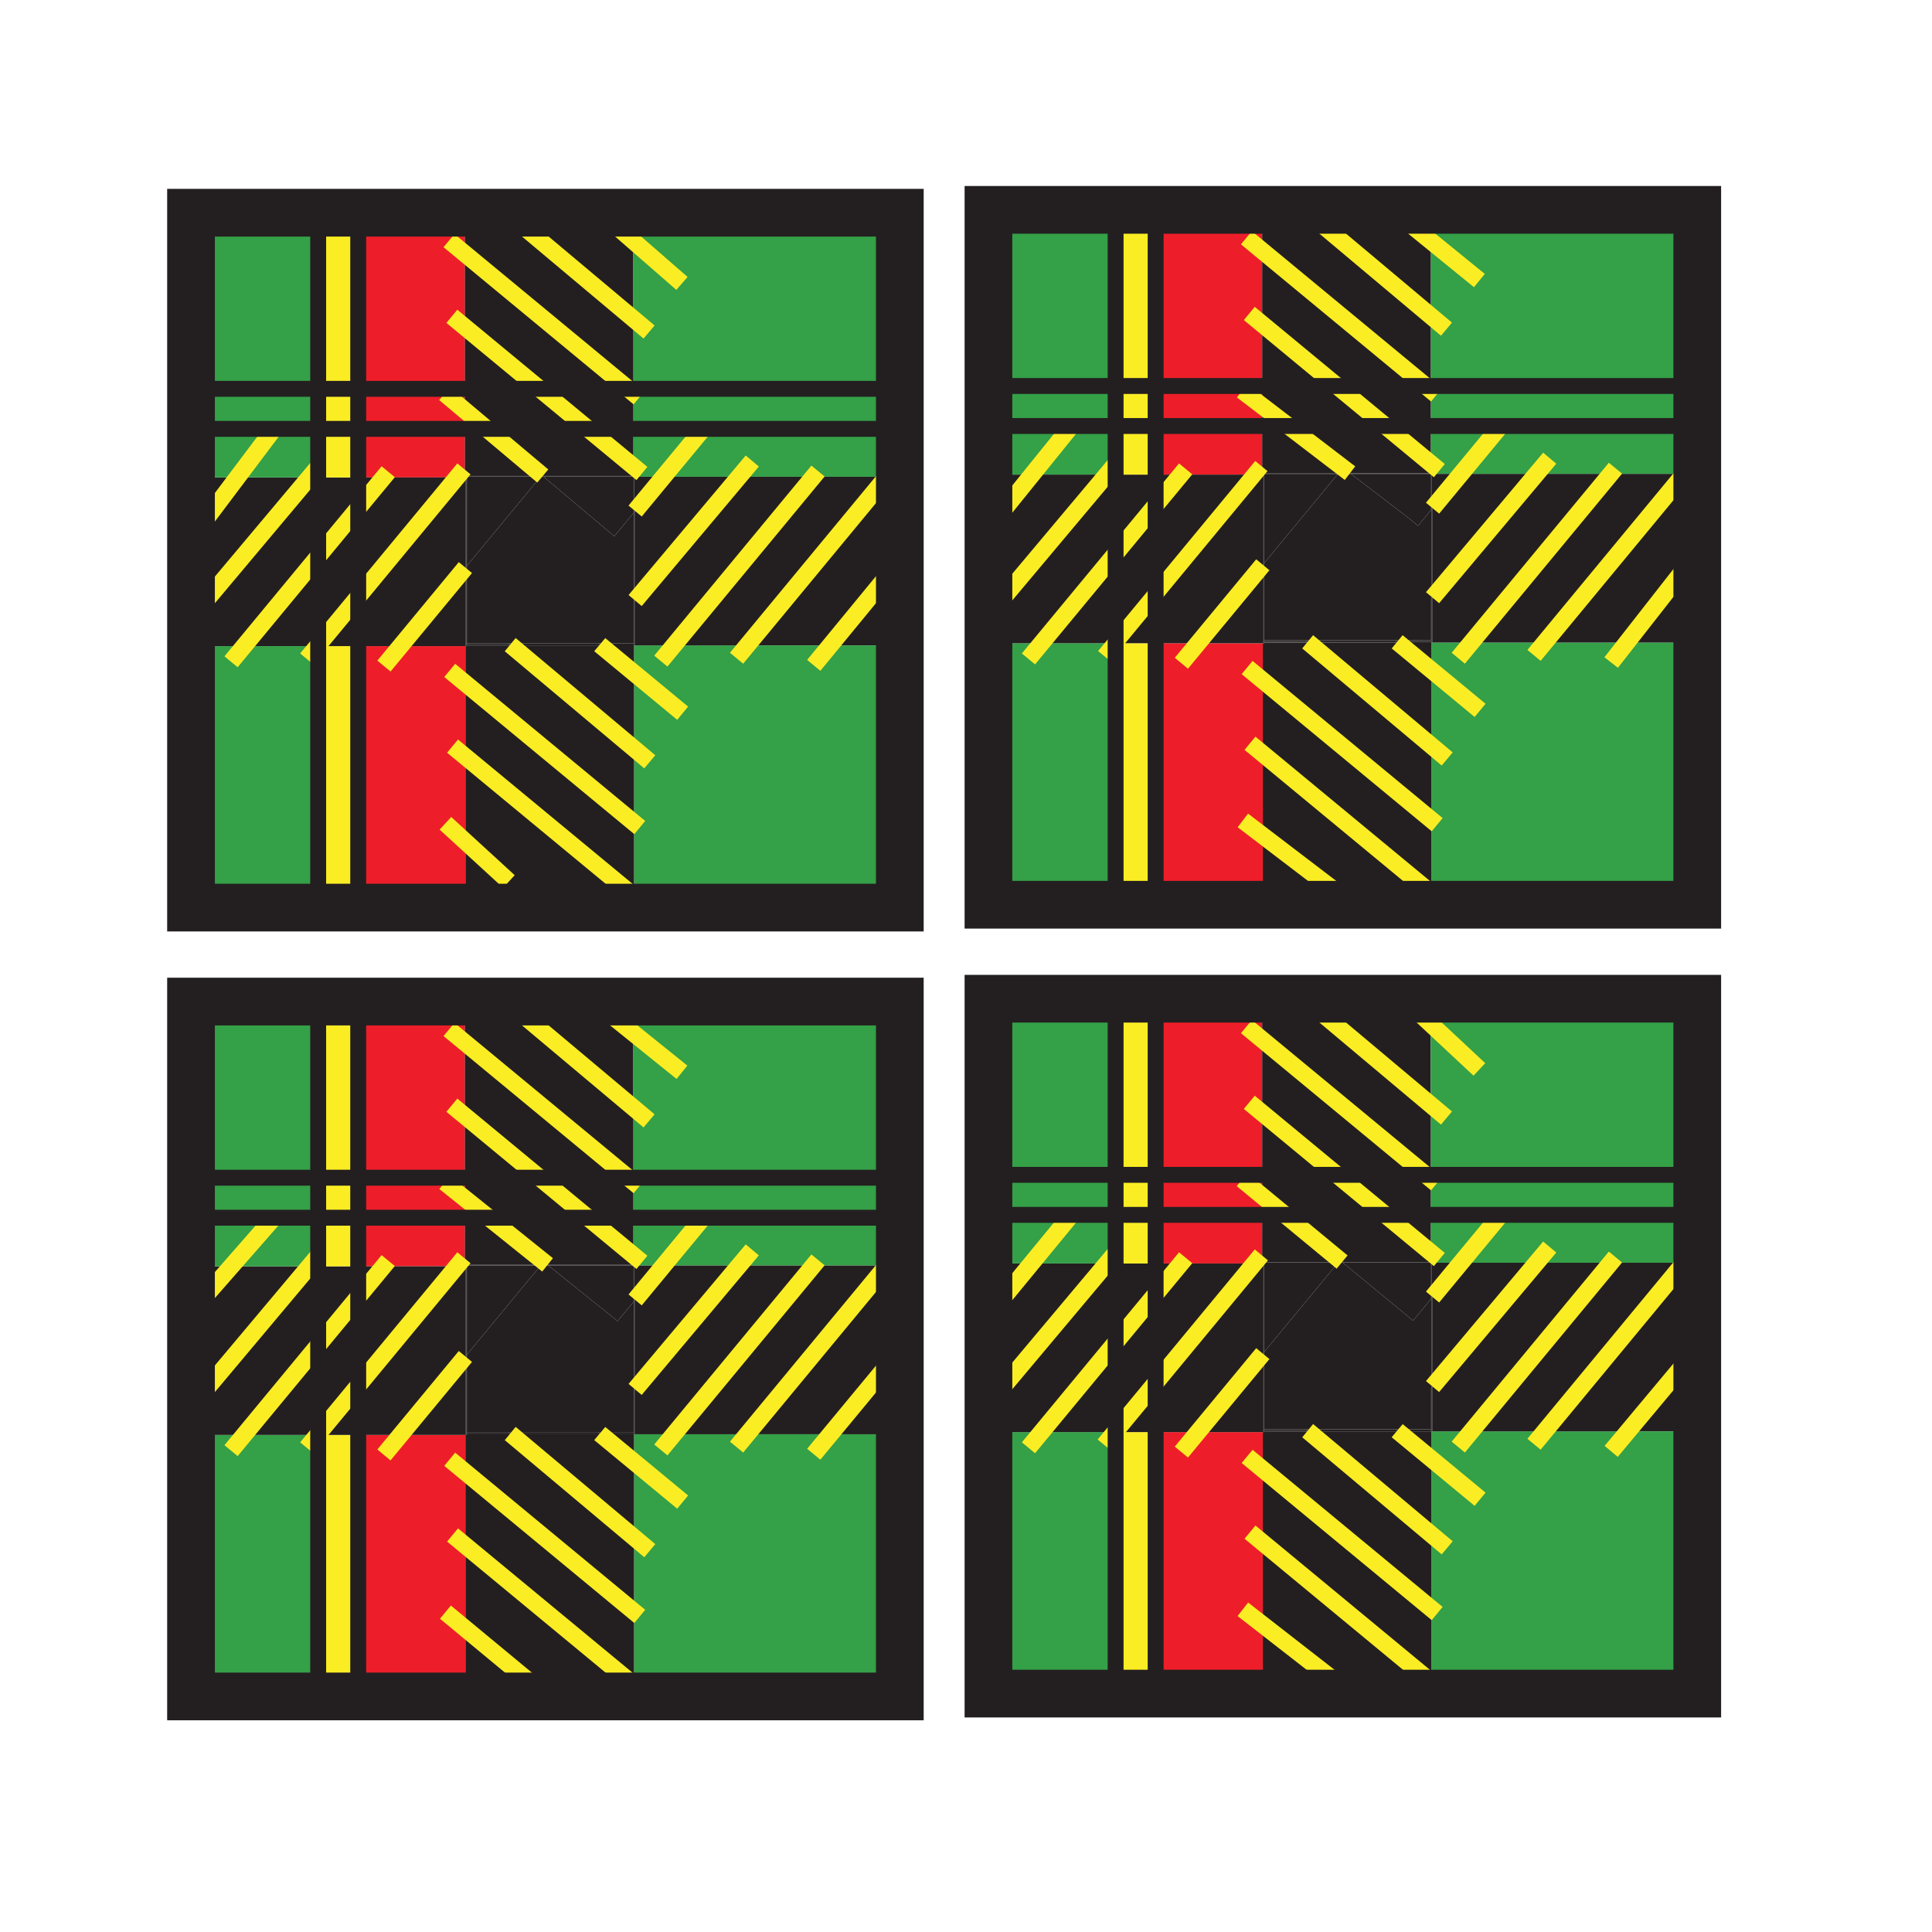 <svg xmlns="http://www.w3.org/2000/svg" width="850.394" height="850.394" viewBox="0 0 850.394 850.394" overflow="visible"><path fill="#231f20" d="M279.08 612.14v-39.38l.48-.59v39.4z"/><path fill="#231f20" d="M278.92 612.33v-39.38l.16-.19v39.38zM278.92 612.33v18.02h-73.43v-34.07l32.43-39.21h3.5L270 580l1.83 1.52 7.09-8.57z"/><path fill="#231f20" d="M278.92 557.07h-37.5l-.2-.16h37.55v-.16h.31v.32zM258.79 535.99h-43.64l-10.61-8.51v-9.1h32.95zM204.54 535.99v-8.51l10.61 8.51zM278.77 552.51v4.24h-37.75l-25.87-20.76h43.64z"/><path fill="#231f20" d="M278.77 556.75v.16h-37.55l-.2-.16zM241.42 557.07h-3.5l.13-.16h3.17zM278.92 557.07v15.88l-7.09 8.57L270 580l-28.58-22.93z"/><path fill="#ed1e29" d="M204.54 527.48v8.51h-46.87v-17.61h46.87z"/><path fill="#231f20" d="M204.54 535.99h10.61l25.87 20.76h-36.17v.16h-.31z"/><path fill="#231f20" d="M241.22 556.91h-3.17l.13-.16h2.84zM630.07 610.89V571.5l.49-.59v39.4zM609.8 534.74h-44.19l-10.08-8.32v-9.3h32.96zM629.76 551.25v4.25h-39.01l-25.14-20.76h44.19zM589.05 555.66h1.89l.2.16h-2.22z"/><path fill="#231f20" d="M555.53 534.74h10.08l25.14 20.76H555.84v.16h-.31zM629.93 555.82h-38.79l-.2-.16h38.82v-.16h.31v.32z"/><path fill="#231f20" d="M589.18 555.5h1.57l.19.16h-1.89zM565.61 534.74h-10.08v-8.32zM614.21 629.09h-57.72v-34.06l32.43-39.21h2.22L618 578l3.97 3.29 7.96-9.62v57.42zM630.07 571.5v39.39l-.14.17v-39.39z"/><path fill="#231f20" d="M629.76 555.5v.16h-38.82l-.19-.16zM629.93 555.82v15.85l-7.96 9.62L618 578l-26.86-22.18z"/><path fill="#ed1e29" d="M555.53 526.42v8.32h-46.86v-17.62h46.86z"/><path fill="#231f20" d="M624.15 231.43l5.78-6.99v57.42h-73.44V247.8l32.43-39.21h5.72L620 228zM630.07 224.27v39.39l-.14.17v-39.39zM629.76 208.27v.16h-35.33l-.21-.16z"/><path fill="#231f20" d="M594.43 208.43h-5.38l.13-.16h5.04zM629.93 208.59v15.85l-5.78 6.99L620 228l-25.36-19.41z"/><path fill="#231f20" d="M555.53 208.43v-20.92h11.56l27.13 20.76h-38.38v.16zM589.05 208.43h5.38l.21.16h-5.72zM629.76 204.02v4.25h-35.54l-27.13-20.76h42.71z"/><path fill="#ed1e29" d="M555.53 178.66v8.85h-46.86V169.9h46.86z"/><path fill="#231f20" d="M609.8 187.51h-42.71l-11.56-8.85v-8.76h32.97zM630.07 263.66v-39.39l.49-.59v39.4zM629.76 208.43v-.16h.31v.32h-35.43l-.21-.16z"/><path fill="#231f20" d="M555.53 187.51v-8.85l11.56 8.85zM204.85 209.52h34.06l.2.17H204.85zM239.3 209.85h39.62v15.87l-8.5 10.28-2.42-2zM204.54 180.6l9.7 8.17h-9.7z"/><path fill="#ed1e29" d="M204.54 180.6v8.17h-46.87v-17.62h46.87z"/><path fill="#231f20" d="M223.82 283.12h-18.33v-34.06l32.43-39.21h1.38L268 234l2.42 2 8.5-10.28V283.12h-15.7z"/><path fill="#231f20" d="M239.11 209.69h39.66v-.17h.31v.33H239.3z"/><path fill="#231f20" d="M239.3 209.85h-1.38l.13-.16h1.06zM204.54 180.6v-9.45h32.95l21.31 17.62h-44.56zM278.92 265.1v-39.38l.16-.19v39.38z"/><path fill="#231f20" d="M279.08 264.91v-39.38l.48-.59v39.4zM238.91 209.52h39.86v.17h-39.66zM204.54 209.69v-20.92h9.7l24.67 20.75h-34.06v.17z"/><path fill="#231f20" d="M278.77 209.52h-39.86l-24.67-20.75h44.56l19.97 16.51zM136.14 210.16l-46.4 55.25v-35.7l14.71-19.55z"/><path fill="#34a047" d="M140.05 188.77v16.73l-3.91 4.66h-31.69l16.1-21.39z"/><path fill="#231f20" d="M89.74 210.16h14.71l-14.71 19.55z"/><path fill="#34a047" d="M84.08 237.24V93.63h55.97v95.14h-19.5l-16.1 21.39H89.74v19.55z"/><path fill="#231f20" d="M487.13 556.13l-46.39 55.25v-39.15l13.24-16.1z"/><path fill="#34a047" d="M491.05 534.74v16.72l-3.92 4.67h-33.15l17.58-21.39z"/><path fill="#231f20" d="M440.74 572.23v-16.1h13.24z"/><path fill="#34a047" d="M435.08 578V439.6h55.97v95.14h-19.49l-17.58 21.39h-13.24v16.1L436 578z"/><path fill="#231f20" d="M745.67 595.18v34.87h-29.14z"/><path fill="#34a047" d="M716.53 630.05h29.14v-34.87l1.4-1.67v151.95H594.74l-.8-.62h36.13V630.05H679.89z"/><path fill="#231f20" d="M716.53 630.05h-36.64l61.37-74.23h4.41v39.36z"/><path fill="#34a047" d="M747.07 534.74v58.77l-1.4 1.67v-39.36H643.04l17.44-21.08z"/><path fill="#231f20" d="M574.51 439.91h43.68l11.57 10.81v35.58z"/><path fill="#231f20" d="M629.76 439.91v10.81l-11.57-10.81z"/><path fill="#34a047" d="M629.76 486.3v-46.39h-11.57l-.34-.31h129.22v77.52H629.76z"/><path fill="#231f20" d="M630.07 740.43v4.41h-36.13l-38.1-29.66v-36.14zM593.94 744.84h-38.1v-29.66z"/><path fill="#ed1e29" d="M555.84 744.84h38.1l.8.62h-86.07V630.36h47.17v84.82z"/><path fill="#231f20" d="M394.67 557.07v38.95l-29.2 35.28h-36.58l61.38-74.23z"/><path fill="#34a047" d="M396.07 746.71H204.85v-.62H279.08V631.3h115.59v-35.28l1.4-1.69z"/><path fill="#231f20" d="M394.67 596.02v35.28h-29.2z"/><path fill="#34a047" d="M390.27 557.07h-98.22l17.43-21.08h86.59v58.34l-1.4 1.69v-38.95z"/><path fill="#231f20" d="M240 746v.09h-35.15v-29.21z"/><path fill="#231f20" d="M279.08 746.09H240V746l-35.15-29.12v-36.57l74.23 61.38z"/><path fill="#ed1e29" d="M204.85 716.88V746.71h-47.18v-115.1h47.18V680.31z"/><path fill="#231f20" d="M101.81 557.38l-12.07 13.78v-13.78z"/><path fill="#231f20" d="M89.74 612.64v-41.48l12.07-13.78h34.33z"/><path fill="#34a047" d="M120.55 535.99h19.5v16.73l-3.91 4.66h-34.33z"/><path fill="#34a047" d="M89.74 557.38v13.78l-5.66 6.47V440.85h55.97v95.14h-19.5l-18.74 21.39z"/><path fill="#231f20" d="M278.77 454.74v32.81l-55.25-46.38h38.41zM278.77 441.17v13.57l-16.84-13.57z"/><path fill="#34a047" d="M278.77 487.55v-46.38h-16.84l-.39-.32h134.53v77.53h-117.3z"/><path fill="#231f20" d="M440.74 225.66V208.9h13.54z"/><path fill="#34a047" d="M440.74 208.9v16.76l-5.66 7V92.37h55.97v95.14h-19.49l-17.28 21.39z"/><path fill="#34a047" d="M491.05 187.51v16.73l-3.91 4.66h-32.86l17.28-21.39z"/><path fill="#231f20" d="M487.14 208.9l-46.4 55.26v-38.5l13.54-16.76z"/><path fill="#34a047" d="M629.76 92.68h-16.47l-.38-.31h134.16v77.53H629.76v-63.83z"/><path fill="#231f20" d="M629.76 106.07v33l-55.25-46.39h38.78z"/><path fill="#231f20" d="M613.29 92.68h16.47v13.39zM594.87 397.61h-39.03v-29.79z"/><path fill="#231f20" d="M630.07 393.2v4.41h-35.2l-39.03-29.79v-36.01z"/><path fill="#ed1e29" d="M555.84 397.61h39.03l.81.62h-87.01V283.13h47.17v84.69z"/><path fill="#34a047" d="M747.07 398.23H595.68l-.81-.62h35.2V282.83h.49v-.01h115.11v-37.84l1.4-1.79z"/><path fill="#34a047" d="M708.98 208.59h-65.93l17.43-21.08h86.59v55.68l-1.4 1.79v-36.39h-4.4z"/><path fill="#231f20" d="M745.67 282.82h-29.61l29.61-37.84z"/><path fill="#231f20" d="M745.67 208.59v36.39l-29.61 37.84H679.9l61.37-74.23zM394.67 209.85v38.63l-29.26 35.6h-36.53l61.38-74.23z"/><path fill="#231f20" d="M394.67 284.08h-29.26l29.26-35.6z"/><path fill="#34a047" d="M328.88 284.08h65.79v-35.6l1.4-1.7v152.71H204.85v-.62h74.23V284.08h17.51z"/><path fill="#34a047" d="M394.67 209.85H292.04l17.44-21.08h86.59v58.01l-1.4 1.7z"/><path fill="#231f20" d="M278.77 93.94v12.16l-13.95-12.16z"/><path fill="#231f20" d="M223.51 93.94h41.31l13.95 12.16v34.22z"/><path fill="#34a047" d="M278.77 93.94h-13.95l-.36-.31h131.61v77.52h-117.3V106.1zM660.48 534.74h-30.72V517.12h117.31v17.62zM629.76 171.73v-1.83h117.31v17.61H629.76z"/><path fill="#231f20" d="M741.27 208.59l-61.37 74.23h-32.31l61.39-74.23zM741.26 555.82l-61.37 74.23h-32.3l61.39-74.23z"/><path fill="#231f20" d="M708.98 208.59l-61.39 74.23h-17.03v-19.74l45.76-54.49zM708.98 555.82l-61.39 74.23h-17.03v-19.74l45.75-54.49z"/><path fill="#231f20" d="M676.32 208.59l-45.76 54.49v-39.4l12.49-15.09zM676.31 555.82l-45.75 54.49v-39.4l12.48-15.09z"/><path fill="#34a047" d="M629.76 204.02v-16.51h30.72l-17.43 21.08h-12.98v-.32h-.31zM629.76 551.25v-16.51h30.72l-17.44 21.08h-12.97v-.32h-.31z"/><path fill="#231f20" d="M643.05 208.59l-12.49 15.09v-15.09zM643.04 555.82l-12.48 15.09v-15.09zM630.56 610.31v19.74h-.49v-19.16zM630.56 555.82v15.09l-.49.59v-15.68zM630.07 282.82h.489v.01h-.489zM630.56 263.08v19.74h-.49v-19.16zM630.56 208.59v15.09l-.49.59v-15.68zM630.07 708.14v32.29l-74.23-61.39v-32.28z"/><path fill="#231f20" d="M630.07 675.48v32.66l-74.23-61.38v-16.4h.65v-.31h19.49z"/><path fill="#231f20" d="M630.07 642.2v33.28l-54.09-45.43h39.39zM630.07 630.05v12.15l-14.7-12.15h14.56zM629.93 629.73h.141v.319h-.141z"/><path fill="#231f20" d="M629.93 629.09h.141v.641h-.141zM630.07 610.89v18.2h-.14v-18.03zM630.07 555.82v15.68l-.14.17v-15.85zM630.07 360.92v32.28l-74.23-61.39v-32.28zM630.07 328.25v32.67l-74.23-61.39v-16.4h.65v-.3h19.49zM630.07 294.98v33.27l-54.09-45.42h39.4zM630.07 282.83v12.15l-14.69-12.15zM630.07 282.82v.01h-14.69l-.4-.33h14.95v.32z"/><path fill="#231f20" d="M629.93 282.5h.141v.32h-.141zM629.93 281.86h.141v.64h-.141zM630.07 263.66v18.2h-.14v-18.03zM630.07 208.59v15.68l-.14.17v-15.85zM629.93 629.73v.32h-14.56l-.38-.32zM629.93 629.09v.64h-14.94l-.78-.64zM629.93 281.86v.64h-14.95l-.77-.64zM629.76 534.74v16.51l-19.96-16.51zM629.76 518.95v15.79H609.8l-21.31-17.62h39.06z"/><path fill="#231f20" d="M629.76 517.12v1.83l-2.21-1.83zM629.76 486.3v30.82h-2.21l-72.02-59.55v-17.66h18.98zM629.76 187.51v16.51l-19.96-16.51zM629.76 171.73v15.78H609.8l-21.3-17.61h39.05z"/><path fill="#231f20" d="M629.76 169.9v1.83l-2.21-1.83zM629.76 139.07v30.83h-2.21l-72.02-59.55V92.68h18.98zM627.55 169.9H588.5l-32.97-27.27v-32.28zM627.55 517.12h-39.06l-32.96-27.26v-32.29zM615.38 282.83h-39.4l-.4-.33h39.4zM614.99 629.73l.38.32h-39.39l-.39-.32zM614.99 629.73h-39.4l-.76-.64h39.38zM614.98 282.5h-39.4l-.76-.64h39.39zM589.18 208.27l-.13.16h-33.21v-.16zM589.18 555.5l-.13.16h-33.21v-.16zM589.05 208.43l-.13.16h-32.59v.31h-.49v-.47z"/><path fill="#231f20" d="M589.05 555.66l-.13.16h-32.59v.31h-.49v-.47zM588.92 208.59l-32.43 39.21v-38.9h-.16v-.31z"/><path fill="#231f20" d="M588.92 555.82l-32.43 39.21v-38.9h-.16v-.31zM555.53 142.63l32.97 27.27h-32.97zM555.53 489.86l32.96 27.26h-32.96zM575.98 282.83h-19.49v-.33h19.09zM575.98 630.05h-19.49v-.32h19.1z"/><path fill="#231f20" d="M574.83 629.09l.76.64h-19.1v-.64zM574.82 281.86l.76.64h-19.09v-.64z"/><path fill="#ed1e29" d="M555.53 142.63v27.27h-46.86V92.37h65.47l.37.31h-18.98v17.67zM555.53 457.57v59.55h-46.86V439.6h65.47l.37.31h-18.98z"/><path fill="#231f20" d="M556.49 630.05v.31h-.65v-.63h.49v.32z"/><path fill="#231f20" d="M556.33 629.73h.16v.319h-.16z"/><path fill="#231f20" d="M556.33 629.09h.16v.641h-.16zM556.49 595.03v34.06h-.16v-33.87z"/><path fill="#231f20" d="M556.49 556.13v38.9l-.16.19v-39.09zM556.49 282.83v.3h-.65v-.63h.49v.33z"/><path fill="#231f20" d="M556.33 282.5h.16v.33h-.16zM556.33 281.86h.16v.64h-.16zM556.49 247.8v34.06h-.16V248z"/><path fill="#231f20" d="M556.49 208.9v38.9l-.16.2v-39.1zM555.84 629.09h.49v.641h-.49zM556.33 595.22v33.87h-.49v-33.28z"/><path fill="#231f20" d="M556.33 556.13v39.09l-.49.59v-39.68zM555.84 281.86h.49v.64h-.49zM556.33 248v33.86h-.49v-33.27z"/><path fill="#231f20" d="M556.33 208.9V248l-.49.59V208.9zM555.84 629.73v.63h-28.57l28.57-34.55v33.28zM555.84 556.13v39.68l-28.57 34.55h-18.6v-21.72l43.42-52.51z"/><path fill="#ed1e29" d="M552.09 556.13h-43.42v-21.39h46.86v20.92h.31v.47z"/><path fill="#231f20" d="M555.84 282.5v.63h-28.56l28.56-34.54v33.27z"/><path fill="#231f20" d="M555.84 208.9v39.69l-28.56 34.54h-18.61v-21.71l43.42-52.52z"/><path fill="#ed1e29" d="M552.09 208.9h-43.42v-21.39h46.86v20.92h.31v.47z"/><path fill="#231f20" d="M552.09 208.9l-43.42 52.52v-39.07l11.13-13.45zM552.09 556.13l-43.42 52.51v-39.06l11.13-13.45zM519.8 208.9l-11.13 13.45V208.9z"/><path fill="#231f20" d="M519.8 556.13l-11.13 13.45v-13.45z"/><path fill="#fbed24" d="M508.67 742.95v2.51h-17.62v-115.1h17.62z"/><path fill="#231f20" d="M508.67 608.64v21.72h-17.62v-.41z"/><path fill="#231f20" d="M508.67 569.58v39.06l-17.62 21.31v-39.07z"/><path fill="#231f20" d="M508.67 556.13v13.45l-17.62 21.3v-34.75z"/><path fill="#fbed24" d="M491.05 551.46v-16.72h17.62v21.39h-17.62zM491.05 517.12h17.62v17.62h-17.62zM508.67 441.02v76.1h-17.62V439.6h17.62zM508.67 395.72v2.51h-17.62v-115.1h17.62z"/><path fill="#231f20" d="M508.67 261.42v21.71h-17.62v-.4z"/><path fill="#231f20" d="M508.67 222.35v39.07l-17.62 21.31v-39.07zM508.67 208.9v13.45l-17.62 21.31V208.9z"/><path fill="#fbed24" d="M491.05 204.24v-16.73h17.62v21.39h-17.62zM491.05 169.9h17.62v17.61h-17.62zM508.67 93.79v76.11h-17.62V92.37h17.62z"/><path fill="#34a047" d="M490.71 630.36h.34v115.1h-55.97V615.88h1.88l3.78-4.5v18.98h17.66z"/><path fill="#231f20" d="M491.05 629.95v.41h-.34z"/><path fill="#231f20" d="M491.05 590.88v39.07l-.34.41H458.4z"/><path fill="#231f20" d="M491.05 556.13v34.75l-32.65 39.48h-17.66v-18.98l46.39-55.25z"/><path fill="#34a047" d="M490.72 283.13h.33v115.1h-55.97V268.66h1.88l3.78-4.5v18.97h17.66z"/><path fill="#231f20" d="M491.05 282.73v.4h-.33z"/><path fill="#231f20" d="M491.05 243.66v39.07l-.33.4H458.4z"/><path fill="#231f20" d="M491.05 208.9v34.76l-32.65 39.47h-17.66v-18.97l46.4-55.26z"/><path fill="#34a047" d="M309.48 535.99h-30.71v-17.61h117.3v17.61zM278.77 173v-1.85h117.3v17.62H278.77z"/><path fill="#231f20" d="M390.27 557.07l-61.38 74.23h-32.3l61.39-74.23zM390.26 209.85l-61.38 74.23h-32.29l61.39-74.23z"/><path fill="#231f20" d="M357.98 209.85l-61.39 74.23h-17.03v-19.74l45.75-54.49zM357.98 557.07l-61.39 74.23h-17.03v-19.73l45.75-54.5zM325.31 209.85l-45.75 54.49v-39.4l12.48-15.09zM325.31 557.07l-45.75 54.5v-39.4l12.49-15.1z"/><path fill="#34a047" d="M278.77 552.51v-16.52h30.71l-17.43 21.08h-12.97v-.32h-.31zM278.77 205.28v-16.51h30.71l-17.44 21.08h-12.96v-.33h-.31z"/><path fill="#231f20" d="M292.05 557.07l-12.49 15.1v-15.1zM292.04 209.85l-12.48 15.09v-15.09zM279.56 611.57v19.73h-.48v-19.16zM279.56 557.07v15.1l-.48.59v-15.69zM279.56 264.34v19.74h-.48v-19.17zM279.56 209.85v15.09l-.48.59v-15.68zM279.08 709.4v32.29l-74.23-61.38v-32.3z"/><path fill="#231f20" d="M279.08 676.73v32.67l-74.23-61.39v-16.4h.64v-.31h19.48zM279.08 643.46v33.27l-54.11-45.43h39.4zM279.08 631.3v12.16l-14.71-12.16h14.55zM278.92 630.98h.16v.319h-.16z"/><path fill="#231f20" d="M278.92 630.35h.16v.631h-.16zM279.08 612.14v18.21h-.16v-18.02zM279.08 557.07v15.69l-.16.19v-15.88zM204.85 370.44v-37.36l74.23 61.38v4.41h-74.23z"/><path fill="#231f20" d="M279.08 362.18v32.28l-74.23-61.38v-32.29z"/><path fill="#231f20" d="M279.08 329.5v32.68l-74.23-61.39v-16.4h.64v-.31h19.48zM279.08 296.23v33.27l-54.11-45.42h39.41zM279.08 284.08v12.15l-14.7-12.15h14.54zM278.92 283.75h.16v.33h-.16zM278.92 283.12h.16v.63h-.16zM279.08 264.91v18.21h-.16V265.1zM279.08 209.85v15.68l-.16.19v-15.87zM278.92 630.98v.32h-14.55l-.38-.32zM278.92 630.35v.63h-14.93l-.77-.63zM278.92 283.75v.33h-14.54l-.39-.33zM278.92 283.12v.63h-14.93l-.77-.63zM278.77 535.99v16.52l-19.98-16.52zM278.77 520.22v15.77h-19.98l-21.3-17.61h39.06z"/><path fill="#231f20" d="M278.77 518.38v1.84l-2.22-1.84zM278.77 487.55v30.83h-2.22l-72.01-59.55v-17.66h18.98zM278.77 188.77v16.51l-19.97-16.51zM278.77 173v15.77H258.8l-21.31-17.62h39.05z"/><path fill="#231f20" d="M278.77 171.15V173l-2.23-1.85zM278.77 140.32v30.83h-2.23l-72-59.54V93.94h18.97zM276.55 518.38h-39.06l-32.95-27.25v-32.3z"/><path fill="#231f20" d="M276.54 171.15h-39.05l-32.95-27.25v-32.29zM263.99 283.75l.39.33h-39.41l-.4-.33zM263.99 630.98l.38.32h-39.4l-.39-.32zM263.99 283.75h-39.42l-.75-.63h39.4zM263.99 630.98h-39.41l-.75-.63h39.39zM238.18 556.75l-.13.16h-33.2v-.16zM238.05 209.69l-.13.16h-32.59v.31h-.48v-.47z"/><path fill="#231f20" d="M238.05 556.91l-.13.16h-32.59v.31h-.48v-.47zM237.92 209.85l-32.43 39.21v-38.9h-.16v-.31z"/><path fill="#231f20" d="M237.92 557.07l-32.43 39.21v-38.9h-.16v-.31zM204.54 143.9l32.95 27.25h-32.95zM204.54 491.13l32.95 27.25h-32.95zM224.97 284.08h-19.48v-.33h19.08zM224.97 631.3h-19.48v-.32h19.09z"/><path fill="#231f20" d="M223.83 630.35l.75.63h-19.09v-.63zM223.82 283.12l.75.63h-19.08v-.63z"/><path fill="#ed1e29" d="M204.54 458.83v59.55h-46.87v-77.53h65.47l.38.32h-18.98zM204.54 143.9v27.25h-46.87V93.63h65.47l.37.31h-18.97v17.67z"/><path fill="#231f20" d="M205.49 631.3v.31h-.64v-.63h.48v.32z"/><path fill="#231f20" d="M205.33 630.98h.16v.319h-.16z"/><path fill="#231f20" d="M205.33 630.35h.16v.631h-.16zM205.49 596.28v34.07h-.16v-33.87z"/><path fill="#231f20" d="M205.49 557.38v38.9l-.16.2v-39.1zM205.49 284.08v.31h-.64v-.64h.48v.33z"/><path fill="#231f20" d="M205.33 283.75h.16v.33h-.16zM205.33 283.12h.16v.63h-.16zM205.49 249.06v34.06h-.16v-33.87z"/><path fill="#231f20" d="M205.49 210.16v38.9l-.16.19v-39.09zM204.85 630.35h.48v.631h-.48zM205.33 596.48v33.87h-.48v-33.29z"/><path fill="#231f20" d="M205.33 557.38v39.1l-.48.58v-39.68zM204.85 283.12h.48v.63h-.48zM205.33 249.25v33.87h-.48v-33.29z"/><path fill="#231f20" d="M205.33 210.16v39.09l-.48.58v-39.67zM204.85 630.98v.63h-28.57l28.57-34.55v33.29zM204.85 557.38v39.68l-28.57 34.55h-18.61v-21.72l43.42-52.51z"/><path fill="#ed1e29" d="M168.8 557.38h-11.13v-21.39h46.87v20.92h.31v.47h-3.76zM176.27 284.39h28.58v115.1h-47.18V284.39z"/><path fill="#231f20" d="M204.85 283.75v.64h-28.58l28.58-34.56v33.29z"/><path fill="#231f20" d="M204.85 210.16v39.67l-28.58 34.56h-18.6v-21.73l43.41-52.5z"/><path fill="#ed1e29" d="M168.8 210.16h-11.13v-21.39h46.87v20.92h.31v.47h-3.77z"/><path fill="#231f20" d="M201.09 557.38l-43.42 52.51v-39.06l11.13-13.45zM201.08 210.16l-43.41 52.5v-39.05l11.13-13.45z"/><path fill="#231f20" d="M168.8 210.16l-11.13 13.45v-13.45zM168.8 557.38l-11.13 13.45v-13.45z"/><path fill="#fbed24" d="M157.67 744.21v2.5h-17.62v-115.1h17.62z"/><path fill="#231f20" d="M157.67 609.89v21.72h-17.62v-.41z"/><path fill="#231f20" d="M157.67 570.83v39.06l-17.62 21.31v-39.06zM157.67 557.38v13.45l-17.62 21.31v-34.76z"/><path fill="#fbed24" d="M140.05 552.72v-16.73h17.62v21.39h-17.62zM140.05 518.38h17.62v17.61h-17.62zM157.67 442.27v76.11h-17.62v-77.53h17.62zM157.67 396.98v2.51h-17.62v-115.1h17.62z"/><path fill="#231f20" d="M157.67 262.66v21.73h-17.62v-.42z"/><path fill="#231f20" d="M157.67 223.61v39.05l-17.62 21.31v-39.05zM157.67 210.16v13.45l-17.62 21.31v-34.76z"/><path fill="#fbed24" d="M140.05 205.5v-16.73h17.62v21.39h-17.62zM140.05 171.15h17.62v17.62h-17.62zM157.67 95.04v76.11h-17.62V93.63h17.62z"/><path fill="#34a047" d="M139.71 631.61h.34v115.1H84.08V617.14h1.88l3.78-4.5v18.97h17.67z"/><path fill="#231f20" d="M140.05 631.2v.41h-.34z"/><path fill="#231f20" d="M140.05 592.14v39.06l-.34.41h-32.3z"/><path fill="#231f20" d="M140.05 557.38v34.76l-32.64 39.47H89.74v-18.97l46.4-55.26z"/><path fill="#34a047" d="M139.7 284.39h.35v115.1H84.08V269.91h1.88l3.78-4.5v18.98h17.67z"/><path fill="#231f20" d="M140.05 283.97v.42h-.35zM140.05 244.92v39.05l-.35.42h-32.29zM140.05 210.16v34.76l-32.64 39.47H89.74v-18.98l46.4-55.25z"/><g fill="none"><path stroke="#fbed24" stroke-width="7.548" d="M85.96 269.91l3.78-4.5 46.4-55.25 3.91-4.66 1.9-2.26M82 240l2.08-2.76 5.66-7.53 14.71-19.55 16.1-21.39M101.7 291.29l5.71-6.9 32.64-39.47 17.62-21.31 11.13-13.45 2.08-2.52M135.03 290.04l4.67-5.65.35-.42 17.62-21.31 43.41-52.5 3.13-3.78M169 293.18l7.27-8.79 28.58-34.56M279.56 264.34l45.75-54.49 5.82-6.93M279.56 224.94l12.48-15.09 17.44-21.08.26-.32M290.88 290.99l5.71-6.91 61.39-74.23 2.08-2.52M324.21 289.73l4.67-5.65 61.38-74.23 3.13-3.78M358.18 292.87l7.23-8.79 29.26-35.6 1.4-1.7L400 242M219.01 90.16l4.13 3.47.37.31 55.26 46.38 6.93 5.82M258 88l6.46 5.63.36.31 13.95 12.16 21.4 18.65M197.63 105.9l6.91 5.71 72 59.54 2.23 1.85 2.52 2.08M198.89 139.23l5.65 4.67 32.95 27.25 21.31 17.62 19.97 16.51 3.78 3.13M195.74 173.2l8.8 7.4 9.7 8.17 24.67 20.75M224.57 283.75l.4.33 54.11 45.42 6.93 5.82M263.99 283.75l.39.33 14.7 12.15 21.4 17.7M197.95 295.08l6.9 5.71 74.23 61.39 2.52 2.08M199.2 328.41l5.65 4.67 74.23 61.38 3.78 3.13M196.06 362.38l8.79 8.06L224 388"/><path stroke="#231f20" stroke-width="21" d="M396.07 246.78v152.71H84.08V93.63h311.99v95.14z"/><path stroke="#231f20" stroke-width="7" d="M157.67 95.04v301.94M140.05 96.3v301.94M396.07 188.77H94.13M394.8 171.15H92.87"/><path stroke="#fbed24" stroke-width="7.548" d="M436.96 268.66l3.78-4.5 46.4-55.26 3.91-4.66 1.9-2.26M434 234l1.08-1.34 5.66-7 13.54-16.76 17.28-21.39M452.69 290.04l5.71-6.91 32.65-39.47 17.62-21.31 11.13-13.45 2.08-2.52"/><path stroke="#fbed24" stroke-width="7" d="M486.04 288.79l4.68-5.66.33-.4 17.62-21.31 43.42-52.52 3.12-3.77"/><path stroke="#fbed24" stroke-width="7.548" d="M520 291.93l7.28-8.8 28.56-34.54M630.56 263.08l45.76-54.49 5.81-6.92M630.56 223.68l12.49-15.09 17.43-21.08.26-.31M641.88 289.73l5.71-6.91 61.39-74.23 2.08-2.52M675.22 288.48l4.68-5.66 61.37-74.23 3.12-3.78M709.18 291.62l6.88-8.8 29.61-37.84 1.4-1.79.93-1.19M570.01 88.9l4.13 3.47.37.31 55.25 46.39 6.93 5.82M610 90l2.91 2.37.38.31 16.47 13.39 21.41 17.42M548.63 104.64l6.9 5.71 72.02 59.55 2.21 1.83 2.53 2.09M549.89 137.97l5.64 4.66 32.97 27.27 21.3 17.61 19.96 16.51 3.79 3.13M546.75 171.94l8.78 6.72 11.56 8.85 27.13 20.76M575.58 282.5l.4.33 54.09 45.42 6.93 5.82M614.98 282.5l.4.33 14.69 12.15 21.41 17.7M548.94 293.82l6.9 5.71 74.23 61.39 2.52 2.08M550.2 327.15l5.64 4.66 74.23 61.39 3.79 3.13M547.06 361.12l8.78 6.7 39.03 29.79.81.62L598 400"/><path stroke="#231f20" stroke-width="21" d="M747.07 243.19v155.04H435.08V92.37h311.99v95.14z"/><path stroke="#231f20" stroke-width="7" d="M508.67 93.79v301.93M491.05 95.04v301.94M747.07 187.51H445.13M745.81 169.9H443.87"/><path stroke="#fbed24" stroke-width="7.548" d="M85.96 617.14l3.78-4.5 46.4-55.26 3.91-4.66 1.9-2.26M82 580l2.08-2.37 5.66-6.47 12.07-13.78 18.74-21.39M101.7 638.52l5.71-6.91 32.64-39.47 17.62-21.31 11.13-13.45 2.08-2.52M135.03 637.27l4.68-5.66.34-.41 17.62-21.31 43.42-52.51 3.12-3.77M169 640.41l7.28-8.8 28.57-34.55M279.56 611.57l45.75-54.5 5.82-6.93M279.56 572.17l12.49-15.1 17.43-21.08.26-.31M290.88 638.21l5.71-6.91 61.39-74.23 2.08-2.52M324.21 636.96l4.68-5.66 61.38-74.23 3.12-3.77M358.18 640.1l7.28-8.8h.01l29.2-35.28 1.4-1.69L398 592M219.01 437.38l4.13 3.47.38.32 55.25 46.38 6.93 5.82M258 438l3.54 2.85.39.32 16.84 13.57 21.4 17.24M197.63 453.12l6.91 5.71 72.01 59.55 2.22 1.84 2.52 2.08M198.89 486.46l5.65 4.67 32.95 27.25 21.3 17.61 19.98 16.52 3.78 3.13M195.74 520.42l8.8 7.06 10.61 8.51 25.87 20.76M224.58 630.98l.39.32 54.11 45.43 6.93 5.82M263.99 630.98l.38.32 14.71 12.16 21.4 17.7M197.95 642.3l6.9 5.71 74.23 61.39 2.52 2.08M199.2 675.64l5.65 4.67 74.23 61.38 3.78 3.13M196.06 709.6l8.79 7.28L240 746"/><path stroke="#231f20" stroke-width="21" d="M396.07 594.33v152.38H84.08V440.85h311.99v95.14z"/><path stroke="#231f20" stroke-width="7" d="M157.67 442.27v301.94M140.05 443.52v301.95M396.07 535.99H94.13M394.8 518.38H92.87"/><path stroke="#fbed24" stroke-width="7.548" d="M436.96 615.88l3.78-4.5 46.39-55.25 3.92-4.67 1.9-2.26M436 578l4.74-5.77 13.24-16.1 17.58-21.39M452.69 637.26l5.71-6.9 32.65-39.48 17.62-21.3 11.13-13.45 2.08-2.52M486.04 636.01l4.67-5.65.34-.41 17.62-21.31 43.42-52.51 3.12-3.77M520 639.15l7.27-8.79 28.57-34.55M630.56 610.31l45.75-54.49 5.82-6.93M630.56 570.91l12.48-15.09 17.44-21.08.26-.32M641.88 636.95l5.71-6.9 61.39-74.23 2.08-2.52M675.22 635.7l4.67-5.65 61.37-74.23 3.13-3.78M709.18 638.84l7.35-8.79 29.14-34.87 1.4-1.67L750 590M570.01 436.13l4.13 3.47.37.31 55.25 46.39 6.93 5.82M614 436l3.85 3.6.34.31 11.57 10.81 21.41 20M548.63 451.87l6.9 5.7 72.02 59.55 2.21 1.83 2.53 2.09M549.89 485.2l5.64 4.66 32.96 27.26 21.31 17.62 19.96 16.51 3.79 3.13M546.75 519.17l8.78 7.25 10.08 8.32 25.14 20.76M575.59 629.73l.39.32 54.09 45.43 6.93 5.82M614.99 629.73l.38.32 14.7 12.15 21.41 17.71M548.94 641.05l6.9 5.71 74.23 61.38 2.52 2.08M550.2 674.38l5.64 4.66 74.23 61.39 3.79 3.13M547.06 708.35l8.78 6.83 38.1 29.66.8.62L598 748"/><path stroke="#231f20" stroke-width="21" d="M747.07 593.51v151.95H435.08V439.6h311.99v95.14z"/><path stroke="#231f20" stroke-width="7" d="M508.67 441.02v301.93M491.05 442.27v301.94M747.07 534.74H445.13M745.81 517.12H443.87"/></g><path fill="none" d="M0 0h850.394v850.394H0z"/></svg>